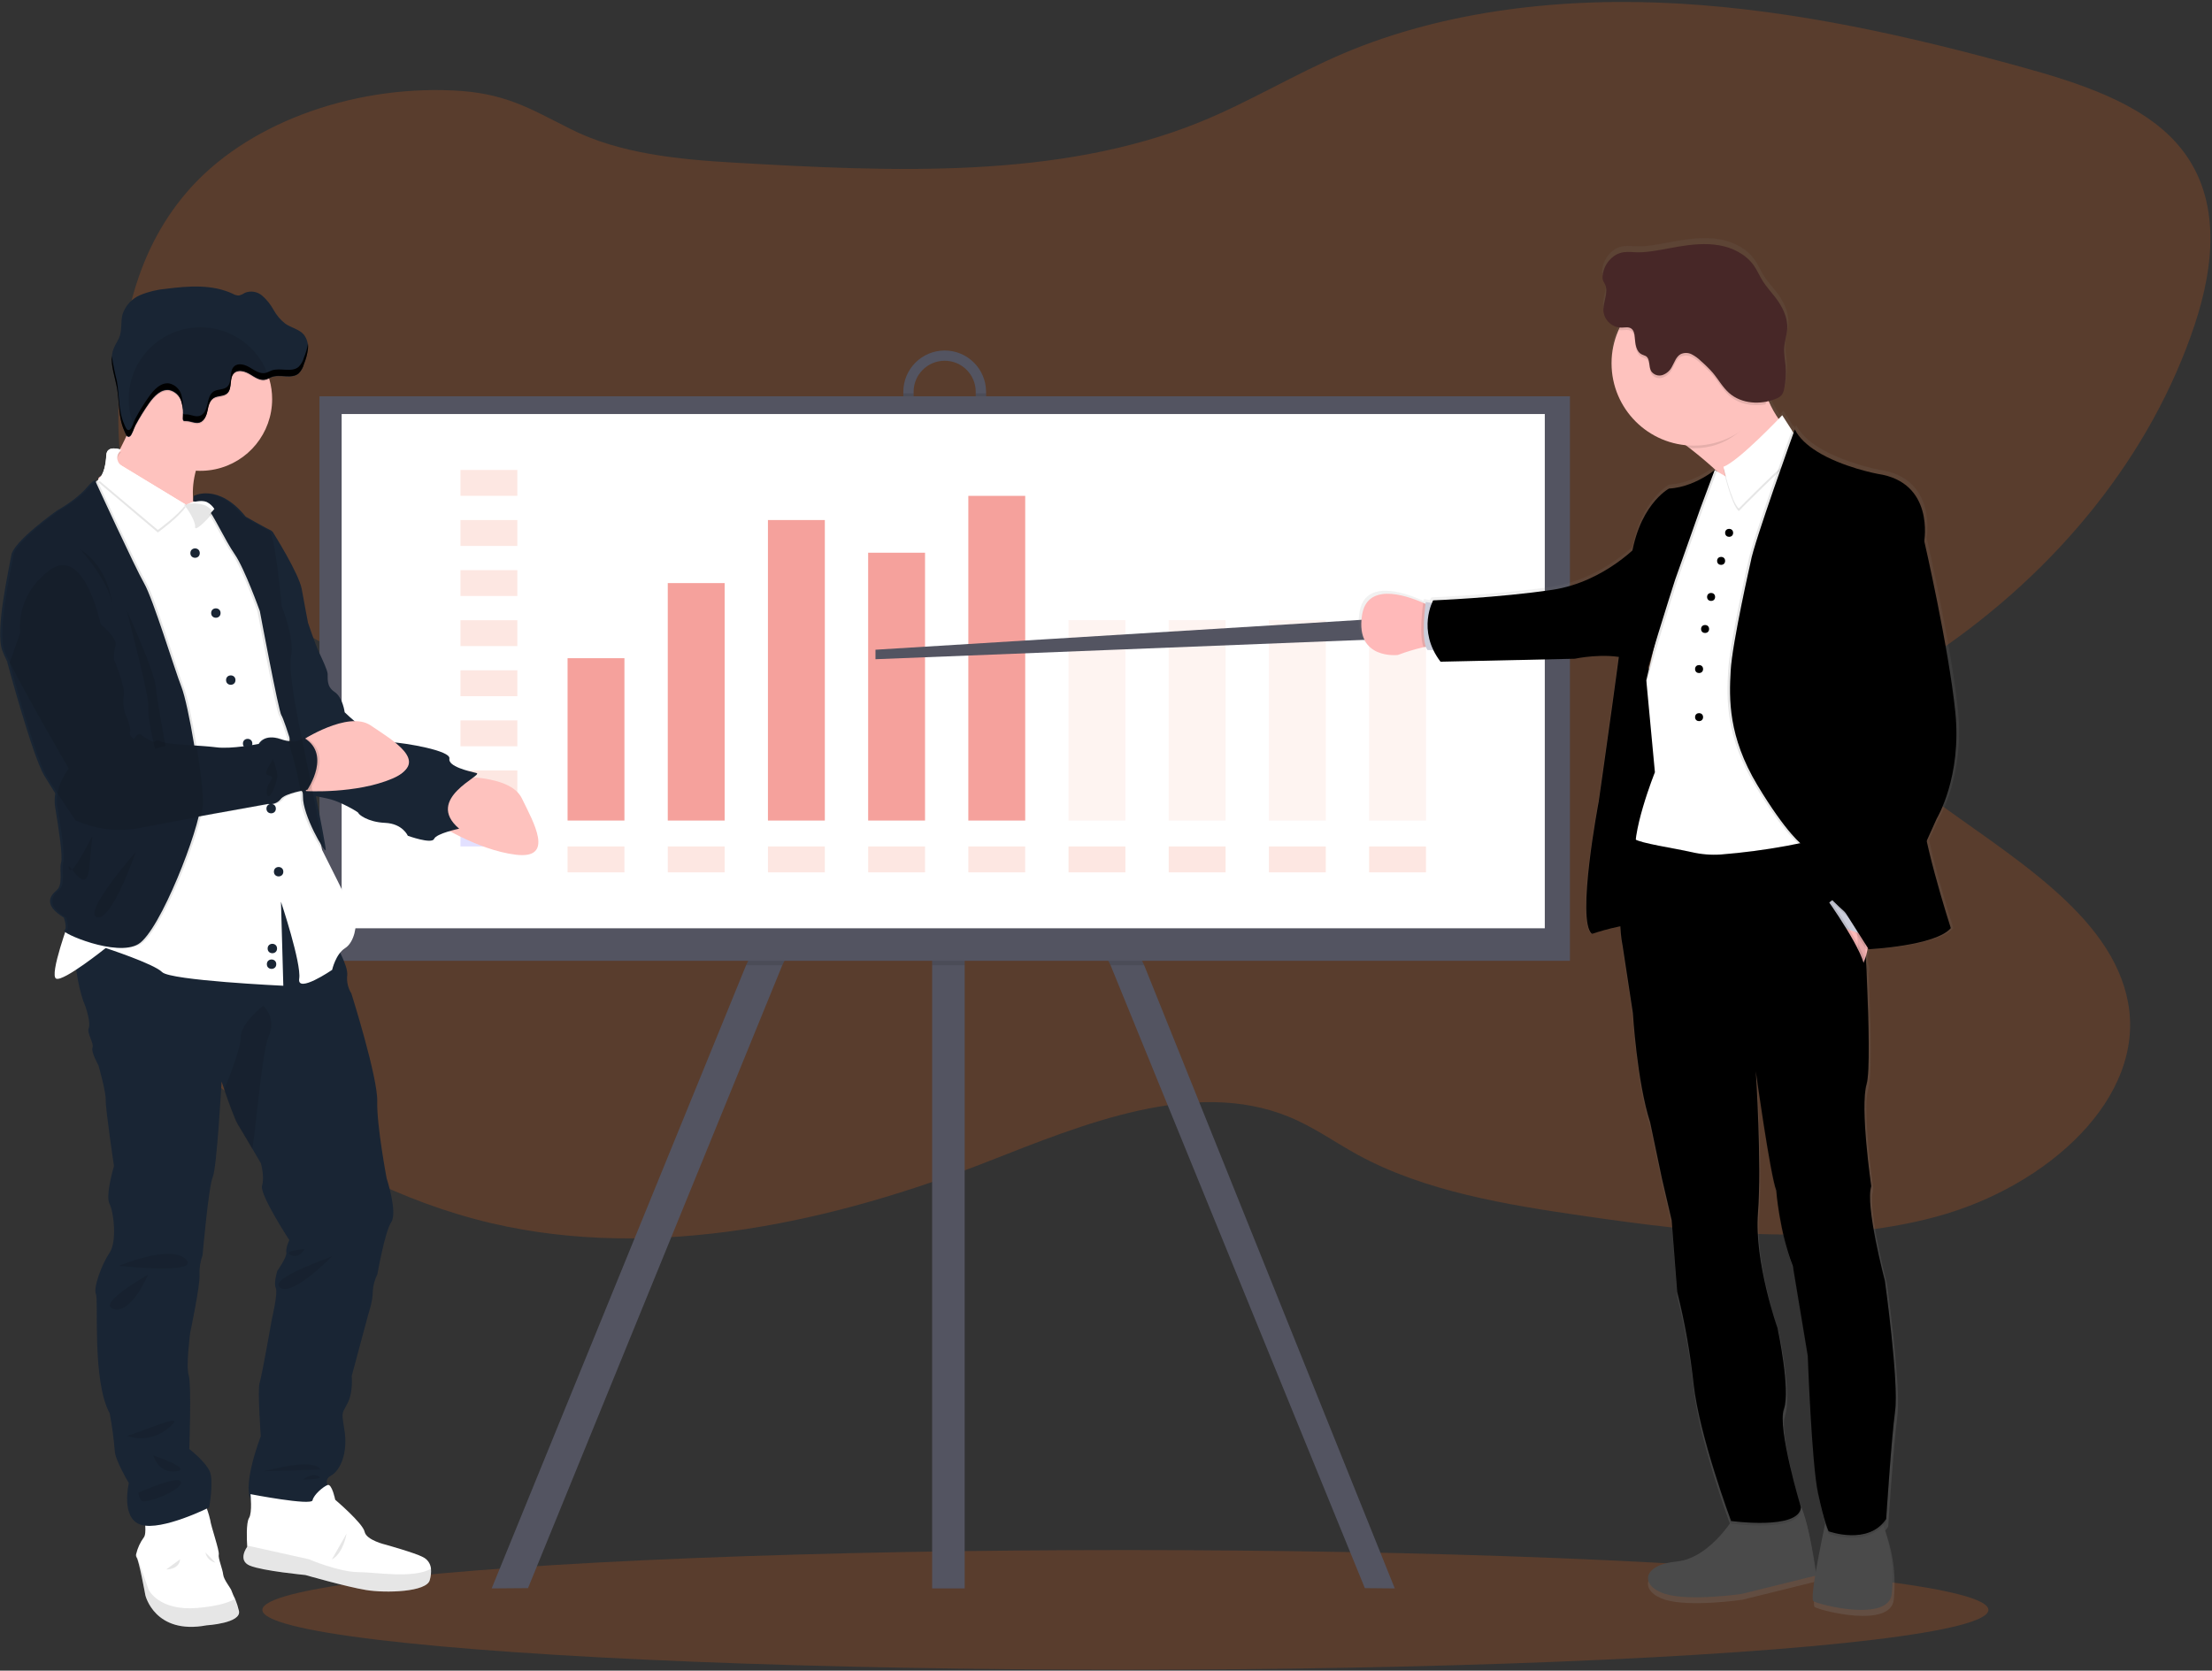 <?xml version="1.0" encoding="UTF-8"?>
<svg width="1104px" height="834px" viewBox="0 0 1104 834" version="1.1" xmlns="http://www.w3.org/2000/svg" xmlns:xlink="http://www.w3.org/1999/xlink">
    <rect x="0" y="0" width="1104" height="834" fill="#333333" stroke="none"/>
    <!-- Generator: Sketch 53 (72520) - https://sketchapp.com -->
    <title>intro-img</title>
    <desc>Created with Sketch.</desc>
    <defs>
        <linearGradient x1="49.99%" y1="100.007%" x2="49.99%" y2="-0.002%" id="linearGradient-1">
            <stop stop-color="#808080" stop-opacity="0.25" offset="0%"></stop>
            <stop stop-color="#808080" stop-opacity="0.12" offset="54%"></stop>
            <stop stop-color="#808080" stop-opacity="0.1" offset="100%"></stop>
        </linearGradient>
    </defs>
    <g id="Page-1" stroke="none" stroke-width="1" fill="none" fill-rule="evenodd">
        <g id="intro-img">
            <ellipse id="Oval" fill="#F36415" fill-rule="nonzero" opacity="0.2" cx="561.68" cy="803.68" rx="430.73" ry="29.88"></ellipse>
            <path d="M93.06,96.12 C66.22,127.54 59.43,167.37 59.06,205.56 C58.8,232.49 62.48,261.7 84.96,281.56 C114.55,307.69 171.36,312.84 186.02,346.23 C199.02,375.9 168.77,405.75 139.71,426.69 C110.65,447.63 77.28,473.27 82.71,504.45 C86.15,524.36 105.02,539.99 123.84,553.11 C159.62,578.11 199.84,599.98 245.18,610.62 C327.44,629.9 416.29,609.94 493.37,579.72 C540.82,561.12 595.91,538.29 643.03,557.42 C655.47,562.47 666.03,570.1 677.5,576.42 C710.85,594.69 751.58,601.42 791.22,607.13 C849.32,615.53 910.38,622.54 966.36,607.39 C1022.34,592.24 1070.72,547.93 1062.15,500.67 C1054.07,456.15 1002.63,427.13 961.64,396.72 C947.18,385.99 932.46,371.77 936.06,356.16 C938.92,343.78 952.38,335.16 964.38,327.16 C1027.54,284.82 1073.96,226.37 1095.3,162.28 C1105.38,132.04 1109.02,97.2 1086.53,71.7 C1068.39,51.13 1037.3,41.25 1007.73,33.12 C952.86,18.03 896.62,5.28 838.91,1.84 C781.2,-1.6 721.58,4.96 670.35,26.73 C645.78,37.18 623.51,50.94 598.7,61 C528.26,89.56 445.26,85.72 366.7,81.21 C338.63,79.6 309.29,76.74 284.92,64.48 C263.92,53.9 251.92,46.32 225.92,45.14 C174.96,42.83 122.24,61.9 93.06,96.12 Z" id="Path" fill="#F36415" fill-rule="nonzero" opacity="0.2"></path>
            <ellipse id="Oval" stroke="#979797" fill="#000000" cx="852" cy="281.5" rx="5" ry="6.5"></ellipse>
            <polygon id="Path" fill="#535461" fill-rule="nonzero" points="473.46 311.36 472.36 313.63 465.23 328.28 390.44 481.85 263.53 792.81 245.39 792.95 372.37 481.85 458.9 304.15 465.23 307.28 472.36 310.81"></polygon>
            <polygon id="Path" fill="#535461" fill-rule="nonzero" points="696.12 792.95 681.19 792.81 554.27 481.85 481.45 332.31 472.36 313.63 471.25 311.36 472.36 310.81 481.45 306.31 485.82 304.15 571.05 481.85"></polygon>
            <rect id="Rectangle" fill="#535461" fill-rule="nonzero" x="465.23" y="262.38" width="16.23" height="530.57"></rect>
            <path d="M471.49,174.97 C460.09,174.981 450.851,184.22 450.84,195.62 L450.84,203 C450.675,210.488 454.576,217.478 461.034,221.27 C467.493,225.063 475.497,225.063 481.956,221.27 C488.414,217.478 492.315,210.488 492.15,203 L492.15,195.62 C492.133,184.218 482.892,174.981 471.49,174.97 Z M486.98,202.97 C486.98,211.53 480.04,218.47 471.48,218.47 C462.92,218.47 455.98,211.53 455.98,202.97 L455.98,195.59 C455.98,187.03 462.92,180.09 471.48,180.09 C480.04,180.09 486.98,187.03 486.98,195.59 L486.98,202.97 Z" id="Shape" fill="#535461" fill-rule="nonzero"></path>
            <polygon id="Path" fill="#000000" fill-rule="nonzero" opacity="0.1" points="571.05 481.85 554.27 481.85 481.45 332.31 481.45 481.85 465.23 481.85 465.23 328.28 390.44 481.85 372.37 481.85 458.9 304.15 465.23 307.28 465.23 262.38 481.45 262.38 481.45 306.31 485.82 304.15"></polygon>
            <path d="M492.15,196.36 L492.15,203 C492.315,210.488 488.414,217.478 481.956,221.27 C475.497,225.063 467.493,225.063 461.034,221.27 C454.576,217.478 450.675,210.488 450.84,203 L450.84,196.36 L456,196.36 L456,203 C456,211.56 462.94,218.5 471.5,218.5 C480.06,218.5 487,211.56 487,203 L487,196.36 L492.15,196.36 Z" id="Path" fill="#000000" fill-rule="nonzero" opacity="0.1"></path>
            <rect id="Rectangle" fill="#535461" fill-rule="nonzero" x="159.45" y="197.84" width="624.09" height="281.8"></rect>
            <rect id="Rectangle" fill="#FFFFFF" fill-rule="nonzero" x="170.52" y="206.69" width="600.48" height="256.72"></rect>
            <g id="Group" opacity="0.2" transform="translate(229, 234)" fill="#F23D13" fill-opacity="0.6" fill-rule="nonzero">
                <rect id="Rectangle" x="0.82" y="0.6" width="28.39" height="12.93"></rect>
            </g>
            <g id="Group" opacity="0.2" transform="translate(229, 259)" fill="#F23D13" fill-opacity="0.6" fill-rule="nonzero">
                <rect id="Rectangle" x="0.82" y="0.61" width="28.39" height="12.93"></rect>
            </g>
            <g id="Group" opacity="0.2" transform="translate(229, 284)" fill="#F23D13" fill-opacity="0.6" fill-rule="nonzero">
                <rect id="Rectangle" x="0.82" y="0.61" width="28.39" height="12.93"></rect>
            </g>
            <g id="Group" opacity="0.2" transform="translate(229, 309)" fill="#F23D13" fill-opacity="0.6" fill-rule="nonzero">
                <rect id="Rectangle" x="0.82" y="0.61" width="28.39" height="12.93"></rect>
            </g>
            <g id="Group" opacity="0.2" transform="translate(229, 334)" fill="#F23D13" fill-opacity="0.6" fill-rule="nonzero">
                <rect id="Rectangle" x="0.82" y="0.62" width="28.39" height="12.93"></rect>
            </g>
            <g id="Group" opacity="0.2" transform="translate(229, 359)" fill="#F23D13" fill-opacity="0.6" fill-rule="nonzero">
                <rect id="Rectangle" x="0.82" y="0.62" width="28.39" height="12.93"></rect>
            </g>
            <g id="Group" opacity="0.2" transform="translate(229, 384)" fill="#F23D13" fill-opacity="0.6" fill-rule="nonzero">
                <rect id="Rectangle" x="0.82" y="0.62" width="28.39" height="12.93"></rect>
            </g>
            <g id="Group" opacity="0.2" transform="translate(229, 409)" fill="#6C63FF" fill-rule="nonzero">
                <rect id="Rectangle" x="0.82" y="0.62" width="28.39" height="12.93"></rect>
            </g>
            <g id="Group" opacity="0.2" transform="translate(283, 422)" fill="#F23D13" fill-opacity="0.6" fill-rule="nonzero">
                <rect id="Rectangle" x="0.27" y="0.56" width="28.39" height="12.93"></rect>
            </g>
            <g id="Group" opacity="0.2" transform="translate(333, 422)" fill="#F23D13" fill-opacity="0.6" fill-rule="nonzero">
                <rect id="Rectangle" x="0.28" y="0.56" width="28.39" height="12.93"></rect>
            </g>
            <g id="Group" opacity="0.2" transform="translate(383, 422)" fill="#F23D13" fill-opacity="0.6" fill-rule="nonzero">
                <rect id="Rectangle" x="0.28" y="0.56" width="28.39" height="12.93"></rect>
            </g>
            <g id="Group" opacity="0.2" transform="translate(433, 422)" fill="#F23D13" fill-opacity="0.6" fill-rule="nonzero">
                <rect id="Rectangle" x="0.29" y="0.56" width="28.39" height="12.93"></rect>
            </g>
            <g id="Group" opacity="0.2" transform="translate(483, 422)" fill="#F23D13" fill-opacity="0.6" fill-rule="nonzero">
                <rect id="Rectangle" x="0.29" y="0.56" width="28.39" height="12.93"></rect>
            </g>
            <g id="Group" opacity="0.2" transform="translate(533, 422)" fill="#F23D13" fill-opacity="0.6" fill-rule="nonzero">
                <rect id="Rectangle" x="0.3" y="0.56" width="28.39" height="12.93"></rect>
            </g>
            <g id="Group" opacity="0.2" transform="translate(583, 422)" fill="#F23D13" fill-opacity="0.6" fill-rule="nonzero">
                <rect id="Rectangle" x="0.3" y="0.56" width="28.39" height="12.93"></rect>
            </g>
            <g id="Group" opacity="0.2" transform="translate(633, 422)" fill="#F23D13" fill-opacity="0.6" fill-rule="nonzero">
                <rect id="Rectangle" x="0.31" y="0.56" width="28.39" height="12.93"></rect>
            </g>
            <g id="Group" opacity="0.2" transform="translate(683, 422)" fill="#F23D13" fill-opacity="0.6" fill-rule="nonzero">
                <rect id="Rectangle" x="0.31" y="0.56" width="28.39" height="12.93"></rect>
            </g>
            <rect id="Rectangle" fill="#ED453A" fill-rule="nonzero" opacity="0.5" x="283.27" y="328.58" width="28.39" height="81.04"></rect>
            <rect id="Rectangle" fill="#ED453A" fill-rule="nonzero" opacity="0.5" x="333.28" y="291.08" width="28.39" height="118.55"></rect>
            <rect id="Rectangle" fill="#ED453A" fill-rule="nonzero" opacity="0.5" x="383.28" y="259.61" width="28.39" height="150.02"></rect>
            <rect id="Rectangle" fill="#ED453A" fill-rule="nonzero" opacity="0.5" x="433.29" y="275.92" width="28.39" height="133.7"></rect>
            <rect id="Rectangle" fill="#ED453A" fill-rule="nonzero" opacity="0.5" x="483.29" y="247.54" width="28.39" height="162.09"></rect>
            <g id="Group" opacity="0.2" transform="translate(533, 309)" fill="#F13C12" fill-opacity="0.3" fill-rule="nonzero">
                <rect id="Rectangle" x="0.3" y="0.61" width="28.39" height="100.01"></rect>
            </g>
            <g id="Group" opacity="0.2" transform="translate(583, 309)" fill="#F13C12" fill-opacity="0.3" fill-rule="nonzero">
                <rect id="Rectangle" x="0.3" y="0.61" width="28.39" height="100.01"></rect>
            </g>
            <g id="Group" opacity="0.2" transform="translate(633, 309)" fill="#F13C12" fill-opacity="0.3" fill-rule="nonzero">
                <rect id="Rectangle" x="0.31" y="0.61" width="28.39" height="100.01"></rect>
            </g>
            <g id="Group" opacity="0.2" transform="translate(683, 309)" fill="#F13C12" fill-opacity="0.3" fill-rule="nonzero">
                <rect id="Rectangle" x="0.31" y="0.61" width="28.39" height="100.01"></rect>
            </g>
            <polygon id="Path" fill="#535461" fill-rule="nonzero" points="680.05 309.39 436.95 324.35 436.95 329.09 685.23 319.24"></polygon>
            <path d="M967.87,408.15 C967.87,408.15 980.59,387.23 977.21,354.41 C973.83,321.59 961.6,268.47 961.6,268.47 C961.6,268.47 966.91,238.71 938.11,234.53 C938.11,234.53 920.21,231.2 907.41,223.15 C902.65,220.15 898.6,216.52 896.41,212.15 C896.41,212.15 896.24,212.64 895.91,213.54 C895.627,213.09 895.367,212.626 895.13,212.15 C895.13,212.15 895.06,212.33 894.95,212.65 L890.06,205.03 C890.06,205.03 889.39,205.74 888.26,206.91 C886.293,204.087 884.618,201.071 883.26,197.91 C884.476,197.616 885.669,197.235 886.83,196.77 C887.94,196.403 888.941,195.763 889.74,194.91 C890.441,193.937 890.894,192.808 891.06,191.62 C891.84,187.819 892.062,183.925 891.72,180.06 C891.45,177.06 890.84,174.06 891.05,171.01 C891.27,167.76 892.42,164.62 892.58,161.36 C892.86,155.62 890.01,150.16 886.49,145.61 C884.39,142.9 882.03,140.38 880.21,137.48 C878.63,134.96 877.48,132.18 875.78,129.73 C871.78,124.03 865.11,120.67 858.27,119.48 C851.43,118.29 844.39,119.03 837.54,120.16 C831.54,121.16 825.54,122.61 819.54,122.96 C814.3,123.26 810.03,121.49 805.23,124.96 C802.014,127.331 799.979,130.977 799.65,134.96 C799.572,135.63 799.623,136.309 799.8,136.96 C800.083,137.635 800.418,138.286 800.8,138.91 C802.93,143.11 799.69,148.1 800.11,152.79 C800.637,157.06 804.033,160.406 808.31,160.87 C808.12,161.27 807.91,161.66 807.73,162.07 C802.342,174.242 803.123,188.26 809.83,199.758 C816.536,211.256 828.353,218.837 841.6,220.14 L843.46,221.57 C847.66,224.82 852.38,228.71 856.93,232.94 L856.84,233.01 L856.1,232.59 C854.715,233.686 853.258,234.688 851.74,235.59 C847.53,238.17 840.74,241.52 833.1,241.9 C833.1,241.9 819.42,249.15 814.71,273.06 C807.95,279.12 793.48,290.06 774.36,292.91 C747.49,296.91 714.36,298.22 714.36,298.22 C714.36,298.22 714.09,298.7 713.71,299.58 L710.65,299.02 C710.65,299.02 710.65,299.39 710.52,300.02 L709.32,299.48 C699.83,295.33 680.87,289.28 678.47,305.95 C675.25,328.31 696.57,325.74 696.57,325.74 C700.786,324.138 705.106,322.825 709.5,321.81 L710.69,321.58 C710.892,322.163 711.175,322.715 711.53,323.22 L714.43,323.22 C715.437,325.304 716.654,327.281 718.06,329.12 L785.64,327.64 C785.64,327.64 797.19,325.12 807.85,326.72 C803.2,361.48 797.71,399.6 797.71,399.6 C797.71,399.6 786.21,459.97 794.26,466.28 C798.932,464.721 803.694,463.445 808.52,462.46 C808.593,466.19 808.988,469.907 809.7,473.57 L814.85,507.28 C814.85,507.28 816.85,541.72 823.54,562.28 L829.44,590.38 L834.38,611.62 L837.16,647.67 C840.978,662.942 843.738,678.459 845.42,694.11 C848.03,718.33 862.2,757.47 864.09,762.62 C859.25,769.47 849.31,781.09 836.84,782.29 C819.04,784.01 818.61,794.74 831.05,798.6 C843.49,802.46 869.67,798.6 869.67,798.6 L906.59,789.47 C905.48,796.28 904.9,801.66 905.71,802.24 C908.07,803.96 943.9,813.24 945.19,798.38 C945.29,797.153 945.38,795.963 945.46,794.81 C945.993,785.291 944.721,775.756 941.71,766.71 C941.42,765.82 941.16,764.92 940.93,764.02 C941.461,763.426 941.949,762.794 942.39,762.13 C942.39,762.13 944.97,722.01 946.9,707.63 C947.05,706.48 947.15,705.08 947.2,703.5 C948.09,686.26 941.8,640.91 941.8,640.91 C941.8,640.91 934.03,611.41 934.32,597.85 C934.365,596.723 934.556,595.607 934.89,594.53 C934.89,594.53 934.89,594.26 934.79,593.81 C934.79,593.62 934.88,593.42 934.94,593.24 C934.94,593.24 931,566.24 931.55,550.18 C931.627,547.784 931.962,545.404 932.55,543.08 C933.175,540.029 933.494,536.924 933.5,533.81 C934,522.81 933.42,503.81 932.62,485.99 C932.71,485.69 932.8,485.39 932.87,485.04 C933.031,483.621 932.864,482.184 932.38,480.84 C932.32,479.69 932.27,478.55 932.21,477.42 C932.54,476.29 932.81,475.09 933.05,473.85 L933.57,473.85 L933.57,473.92 C933.57,473.92 967.19,472.31 974.92,463.3 C974.92,463.3 967.11,439.03 962.78,419.3 L967.87,408.15 Z M822.99,332.66 L822.46,332.47 C823.31,329.47 824.32,325.98 825.46,322.32 C824.49,326.28 823.65,329.88 822.99,332.66 Z M857.11,233.17 L857.26,233.31 L857.1,233.22 L857.11,233.17 Z M899.11,753.69 C897.3,747.46 890.11,722.06 890.34,709.95 C890.39,708.897 890.575,707.856 890.89,706.85 C891.557,704.655 891.894,702.374 891.89,700.08 C892.61,687.44 887.77,664.79 887.77,664.79 C887.77,664.79 876.94,634.24 877.77,609.98 C877.77,609.37 877.84,608.76 877.88,608.15 C878.06,605.85 878.2,603.36 878.3,600.73 L878.3,600.68 C878.71,591.31 878.62,580.03 878.35,569.51 L878.29,569.12 C877.92,555.19 877.23,542.65 876.94,537.69 C877.94,544.86 884.34,589.49 887.1,596.79 C887.1,596.79 888.61,617.38 895.47,634.79 L902.99,680.05 C902.99,680.05 904.92,733.91 908.13,749.14 C909.57,755.92 910.79,760.49 911.7,763.47 C910.4,769.54 908.3,779.71 906.89,788.13 C906.06,782.64 903.14,761.72 899.12,753.69 L899.11,753.69 Z" id="Shape" fill="url(#linearGradient-1)" fill-rule="nonzero"></path>
            <path d="M866.96,755.08 C866.96,755.08 854.41,777.83 836.76,779.53 C819.11,781.23 818.69,791.86 831.02,795.69 C843.35,799.52 869.3,795.69 869.3,795.69 L906.3,786.55 C906.3,786.55 901.83,749.97 895.88,748.06 C889.93,746.15 866.96,755.08 866.96,755.08 Z" id="Path" fill="#4A4A4A" fill-rule="nonzero"></path>
            <path d="M912.06,755.5 C912.06,755.5 902.7,797.6 905.06,799.31 C907.42,801.02 942.91,810.15 944.19,795.48 C944.29,794.247 944.38,793.067 944.46,791.94 C944.984,782.505 943.722,773.056 940.74,764.09 C939.74,761.09 939.04,757.88 939.3,755.5 C939.89,749.55 912.06,755.5 912.06,755.5 Z" id="Path" fill="#4A4A4A" fill-rule="nonzero"></path>
            <path d="M900.45,222.49 C900.45,222.49 871.74,293.01 876.85,270.36 C880.23,255.36 858.38,235.43 843.27,223.72 C835.58,217.72 829.64,213.91 829.64,213.91 C829.64,213.91 883.54,151.07 879.72,178.18 C878.672,185.605 879.689,193.175 882.66,200.06 C888.61,214.2 900.45,222.49 900.45,222.49 Z" id="Path" fill="#FEC2BE" fill-rule="nonzero"></path>
            <path d="M717.06,322.67 C715.54,322.28 713.06,322.53 710.49,323.08 C706.137,324.085 701.857,325.385 697.68,326.97 C697.68,326.97 676.55,329.52 679.74,307.36 C682.11,290.84 700.9,296.84 710.31,300.94 C713.51,302.35 715.63,303.53 715.63,303.53 L717.06,322.67 Z" id="Path" fill="#FFB9B9" fill-rule="nonzero"></path>
            <path d="M717.06,322.67 C715.54,322.28 713.06,322.53 710.49,323.08 C708.19,317.28 709.94,303.53 710.31,300.94 C713.51,302.35 715.63,303.53 715.63,303.53 L717.06,322.67 Z" id="Path" fill="#000000" fill-rule="nonzero" opacity="0.1"></path>
            <path d="M717.15,301.51 L711.62,300.51 C711.62,300.51 708.79,319.51 712.49,324.51 L718.85,324.51 L717.15,301.51 Z" id="Path" fill="#CBCDDA" fill-rule="nonzero"></path>
            <path d="M828.06,336.18 C828.06,336.18 811.16,326.07 809.14,338.83 C807.12,351.59 804.46,373.39 804.46,373.39 L799.78,401.14 L793.72,456.74 L794.57,466.2 C794.57,466.2 812.57,460.14 816.79,462.27 C821.01,464.4 824.45,438.88 824.45,438.88 L831.45,412.51 L832.51,356.59 L828.06,336.18 Z" id="Path" fill="#000000" fill-rule="nonzero"></path>
            <path d="M818.95,270.68 C818.95,270.68 801.41,290.46 774.78,294.44 C748.15,298.42 715.29,299.71 715.29,299.71 C715.29,299.71 707,314.54 718.96,330.33 L785.96,328.85 C785.96,328.85 800.79,325.63 812.28,328.85 L818.95,270.68 Z" id="Path" fill="#000000" fill-rule="nonzero"></path>
            <path d="M879.82,199.45 C873.28,213.45 861.91,223.77 845.42,223.77 C844.69,223.77 843.98,223.77 843.27,223.72 C835.58,217.72 829.64,213.91 829.64,213.91 C829.64,213.91 883.54,151.07 879.72,178.18 C878.54,186.48 877.19,193.22 879.82,199.45 Z" id="Path" fill="#000000" fill-rule="nonzero" opacity="0.1"></path>
            <path d="M886.5,181.4 C886.483,204.091 868.077,222.473 845.387,222.46 C822.696,222.447 804.311,204.044 804.32,181.353 C804.329,158.663 822.729,140.274 845.42,140.28 C856.329,140.259 866.796,144.585 874.506,152.303 C882.215,160.02 886.532,170.491 886.5,181.4 Z" id="Path" fill="#FEC2BE" fill-rule="nonzero"></path>
            <path d="M911.61,432.5 C911.61,432.5 819.97,440.59 816.61,428.89 C813.25,417.19 825.96,385.51 825.96,385.51 L821.82,341.28 L821.67,339.59 C821.67,339.59 833.15,291.74 832.73,287.92 C832.33,284.48 851.21,244.33 855.09,236.12 C855.55,235.17 855.79,234.65 855.79,234.65 L856.52,235.07 L856.84,235.26 L861.33,237.88 L879.06,233.68 L900.43,222.49 L902.43,344.9 L911.61,432.5 Z" id="Path" fill="#FFFFFF" fill-rule="nonzero"></path>
            <circle id="Oval" fill="#000000" cx="859" cy="280" r="2"></circle>
            <circle id="Oval-Copy-5" fill="#000000" cx="863" cy="266" r="2"></circle>
            <circle id="Oval-Copy" fill="#000000" cx="848" cy="358" r="2"></circle>
            <circle id="Oval-Copy-2" fill="#000000" cx="848" cy="334" r="2"></circle>
            <circle id="Oval-Copy-3" fill="#000000" cx="851" cy="314" r="2"></circle>
            <circle id="Oval-Copy-4" fill="#000000" cx="854" cy="298" r="2"></circle>
            <path d="M889.5,208.59 C889.5,208.59 867.81,231.59 860.15,234.32 C860.15,234.32 863.98,251.76 867.81,255.16 C867.81,255.16 890.57,231.95 894.6,230.07 L897.98,221.8 L889.5,208.59 Z" id="Path" fill="#000000" fill-rule="nonzero" opacity="0.1"></path>
            <path d="M889.5,207.28 C889.5,207.28 867.81,230.28 860.15,233.01 C860.15,233.01 863.98,250.45 867.81,253.85 C867.81,253.85 890.57,230.64 894.6,228.76 L897.98,220.5 L889.5,207.28 Z" id="Path" fill="#FFFFFF" fill-rule="nonzero"></path>
            <path d="M857.06,234.65 L856.84,235.25 L849.89,253.88 L837.46,289.03 C837.46,289.03 837.35,289.39 837.13,290.03 C835.07,296.43 824,331.16 821.82,341.25 L821.67,339.56 C821.67,339.56 833.15,291.71 832.73,287.89 C832.33,284.45 851.21,244.3 855.09,236.09 C855.71,235.67 856.19,235.31 856.52,235.04 L857.06,234.65 Z" id="Path" fill="#000000" fill-rule="nonzero" opacity="0.1"></path>
            <path d="M855.79,234.64 L848.61,253.88 L836.18,289.03 C836.18,289.03 836.07,289.39 835.85,290.03 C833.67,296.85 821.24,335.78 820.24,342.9 C819.11,350.72 803.48,392.99 803.48,392.99 L794.55,466.18 C786.55,459.97 797.91,400.18 797.91,400.18 C797.91,400.18 810.67,311.51 813.69,282.01 C816.71,252.51 833,243.89 833,243.89 C840.52,243.51 847.3,240.19 851.47,237.64 C852.976,236.738 854.419,235.736 855.79,234.64 Z" id="Path" fill="#000000" fill-rule="nonzero"></path>
            <path d="M945.84,705.53 C943.93,719.78 941.38,759.53 941.38,759.53 C932.45,772.92 912.67,765.69 912.67,765.69 C912.67,765.69 910.55,761.69 907.36,746.55 C904.17,731.41 902.26,678.08 902.26,678.08 L894.81,633.28 C888.01,616.05 886.52,595.64 886.52,595.64 C883.52,587.77 876.31,536.1 876.31,536.1 C876.31,536.1 879.31,582.45 877.38,606.91 C875.45,631.37 887.15,664.28 887.15,664.28 C887.15,664.28 893.75,695.12 890.34,704.69 C886.93,714.26 898.85,753.8 898.85,753.8 C897.85,765.29 863.99,760.61 863.99,760.61 C863.99,760.61 848.06,717.86 845.27,692.13 C843.598,676.627 840.862,661.257 837.08,646.13 L834.32,610.4 L829.42,589.28 L823.58,561.43 C816.98,541.02 814.97,506.89 814.97,506.89 L809.86,473.4 C806.52,456.84 810.86,437.4 813.74,427.23 C814.99,422.82 815.99,420.13 815.99,420.13 C818.92,422.21 835.7,424.65 844.38,426.63 C849.13,427.725 854.016,428.116 858.88,427.79 C880.825,426.048 902.534,422.067 923.67,415.91 C925.1,415.48 925.86,415.23 925.86,415.23 L926.31,419.06 L927.37,428.18 L929.26,444.37 C929.26,444.37 935,530.7 931.6,542.37 C928.2,554.04 933.94,593.37 933.94,593.37 C930.75,602.7 940.74,640.62 940.74,640.62 C940.74,640.62 947.76,691.28 945.84,705.53 Z" id="Path" fill="#000000" fill-rule="nonzero" opacity="0.1"></path>
            <path d="M945.84,704.28 C943.93,718.53 941.38,758.28 941.38,758.28 C932.45,771.68 912.67,764.44 912.67,764.44 C912.67,764.44 910.55,760.44 907.36,745.31 C904.17,730.18 902.26,676.83 902.26,676.83 L894.81,631.97 C888.06,614.74 886.52,594.28 886.52,594.28 C883.52,586.41 876.31,534.74 876.31,534.74 C876.31,534.74 879.31,581.09 877.38,605.55 C875.45,630.01 887.15,662.96 887.15,662.96 C887.15,662.96 893.75,693.8 890.34,703.37 C886.93,712.94 898.85,752.49 898.85,752.49 C897.85,763.97 863.99,759.29 863.99,759.29 C863.99,759.29 848.06,716.59 845.27,690.85 C843.598,675.347 840.862,659.977 837.08,644.85 L834.32,609.13 L829.42,588.08 L823.58,560.23 C816.98,539.81 814.97,505.68 814.97,505.68 L809.86,472.19 C806.52,455.63 810.86,436.19 813.74,426.02 C814.99,421.62 815.99,418.93 815.99,418.93 C818.92,421.01 835.7,423.44 844.38,425.42 C849.13,426.52 854.016,426.911 858.88,426.58 C880.825,424.838 902.534,420.857 923.67,414.7 L925.86,414.03 L926.31,417.85 L927.37,426.98 L929.26,443.17 C929.26,443.17 935,529.49 931.6,541.17 C928.2,552.85 933.94,592.17 933.94,592.17 C930.75,601.49 940.74,639.41 940.74,639.41 C940.74,639.41 947.76,690.01 945.84,704.28 Z" id="Path" fill="#000000" fill-rule="nonzero"></path>
            <path d="M886.5,181.4 C886.513,188.585 884.637,195.648 881.06,201.88 C874.66,203.01 867.85,201.76 863.06,197.53 C859.78,194.64 857.66,190.69 854.84,187.34 C853.015,185.281 851.054,183.347 848.97,181.55 C847.61,180.195 846.048,179.058 844.34,178.18 C842.599,177.301 840.549,177.279 838.79,178.12 C836.53,179.38 835.79,182.19 834.48,184.43 C833.495,186.353 831.809,187.824 829.77,188.54 C827.678,189.209 825.393,188.434 824.14,186.63 C822.75,184.24 823.77,180.51 821.44,179.05 C820.825,178.747 820.191,178.486 819.54,178.27 C816.54,176.91 816.19,172.88 815.93,169.58 C815.8,167.96 815.45,166.13 814.09,165.26 C812.73,164.39 810.94,164.83 809.32,164.86 C808.841,164.879 808.361,164.842 807.89,164.75 C815.761,147.008 834.972,137.194 853.96,141.213 C872.948,145.233 886.534,161.991 886.54,181.4 L886.5,181.4 Z" id="Path" fill="#000000" fill-rule="nonzero" opacity="0.1"></path>
            <path d="M805.37,127.96 C802.175,130.317 800.158,133.943 799.84,137.9 C799.764,138.554 799.815,139.216 799.99,139.85 C800.269,140.523 800.604,141.172 800.99,141.79 C803.09,145.96 799.88,150.9 800.29,155.55 C800.865,160.093 804.711,163.511 809.29,163.55 C810.91,163.55 812.69,163.07 814.06,163.95 C815.43,164.83 815.77,166.65 815.9,168.27 C816.16,171.57 816.49,175.6 819.5,176.96 C820.149,177.181 820.783,177.442 821.4,177.74 C823.74,179.2 822.72,182.94 824.11,185.32 C825.363,187.124 827.648,187.899 829.74,187.23 C831.775,186.517 833.458,185.049 834.44,183.13 C835.73,180.88 836.5,178.13 838.76,176.82 C840.517,175.971 842.569,175.989 844.31,176.87 C846.018,177.752 847.58,178.892 848.94,180.25 C851.026,182.044 852.987,183.979 854.81,186.04 C857.63,189.38 859.75,193.33 863.03,196.22 C869.21,201.65 878.67,202.22 886.29,199.09 C887.39,198.723 888.382,198.091 889.18,197.25 C889.876,196.282 890.325,195.16 890.49,193.98 C891.264,190.215 891.486,186.358 891.15,182.53 C890.88,179.53 890.27,176.53 890.48,173.53 C890.69,170.31 891.84,167.2 892,163.98 C892.28,158.28 889.45,152.87 886,148.36 C883.92,145.67 881.58,143.18 879.78,140.3 C878.21,137.8 877.07,135.05 875.39,132.63 C871.45,126.98 864.81,123.63 858.03,122.46 C851.25,121.29 844.28,122.01 837.49,123.14 C831.57,124.14 825.61,125.56 819.61,125.91 C814.36,126.28 810.13,124.51 805.37,127.96 Z" id="Path" fill="#472727" fill-rule="nonzero"></path>
            <path d="M855.79,234.64 L848.61,253.88 L836.18,289.03 C836.18,289.03 836.07,289.39 835.85,290.03 L835.85,290.08 L851.49,237.62 C852.988,236.724 854.425,235.728 855.79,234.64 Z" id="Path" fill="#000000" fill-rule="nonzero" opacity="0.1"></path>
            <path d="M933.41,454.83 C933.41,454.83 934.15,478.11 927.88,483.96 L911.19,452.49 L925.19,445.68 L933.41,454.83 Z" id="Path" fill="#FFB9B9" fill-rule="nonzero"></path>
            <path d="M972.37,463.33 C964.71,472.26 931.37,473.86 931.37,473.86 L898.37,421.86 C898.37,421.86 890.56,416.44 875.89,392.03 C861.22,367.62 861.7,348.82 862.52,334.78 C863.34,320.74 872.52,280.39 872.52,280.39 C873.95,271.31 894.52,214.39 894.52,214.39 C896.68,218.7 900.7,222.3 905.4,225.27 C918.1,233.27 935.83,236.55 935.83,236.55 C964.39,240.7 959.12,270.2 959.12,270.2 C959.12,270.2 959.44,384.87 957.68,398.59 C955.92,412.31 972.37,463.33 972.37,463.33 Z" id="Path" fill="#000000" fill-rule="nonzero" opacity="0.1"></path>
            <polygon id="Path" fill="#CBCDDA" fill-rule="nonzero" points="933.84 459.29 932.88 467.8 921.29 463.55 912.79 450.68 919.17 445.68"></polygon>
            <path d="M933.43,426.33 L927.37,426.95 L868.94,432.79 C859.557,433.732 850.086,433.267 840.84,431.41 L813.74,425.99 C814.99,421.59 815.99,418.9 815.99,418.9 C818.92,420.98 835.7,423.41 844.38,425.39 C849.13,426.49 854.016,426.881 858.88,426.55 C880.825,424.808 902.534,420.827 923.67,414.67 L926.31,417.82 L933.43,426.33 Z" id="Path" fill="#000000" fill-rule="nonzero" opacity="0.1"></path>
            <g id="Group" opacity="0.1" transform="translate(815, 414)" fill="#000000" fill-rule="nonzero">
                <path d="M1.6,5.22 C1.407,5.125 1.22,5.018 1.04,4.9 C1.04,4.9 1.04,4.96 0.98,5.05 L1.6,5.22 Z" id="Path"></path>
                <path d="M125.79,225.4 C125.79,225.4 115.79,187.48 118.99,178.16 C118.99,178.16 113.25,138.86 116.66,127.16 C120.07,115.46 114.31,29.16 114.31,29.16 L112.42,12.97 L111.36,3.84 L110.92,0.02 L108.72,0.69 L107.36,1.09 L107.53,2.57 L108.59,11.69 L110.48,27.88 C110.48,27.88 116.22,114.21 112.83,125.88 C109.44,137.55 115.16,176.88 115.16,176.88 C111.97,186.21 121.96,224.12 121.96,224.12 C121.96,224.12 128.96,274.74 127.07,288.98 C125.18,303.22 122.6,342.98 122.6,342.98 C116.08,352.77 103.77,351.55 97.6,350.18 L97.71,350.42 C97.71,350.42 117.49,357.66 126.42,344.26 C126.42,344.26 128.97,304.49 130.89,290.26 C132.81,276.03 125.79,225.4 125.79,225.4 Z" id="Path"></path>
                <path d="M75.4,289.41 C78.8,279.84 72.21,249 72.21,249 C72.21,249 60.52,216 62.43,191.59 C63.23,181.4 63.18,167.42 62.84,154.59 C60.13,138.04 57.53,119.59 57.53,119.59 C57.53,119.59 60.53,165.94 58.61,190.39 C56.69,214.84 68.38,247.81 68.38,247.81 C68.38,247.81 74.98,278.64 71.57,288.21 C68.16,297.78 80.06,337.28 80.06,337.28 C79.21,346.48 57.36,345.28 48.69,344.48 L49.02,345.36 C49.02,345.36 82.83,350.04 83.89,338.56 C83.91,338.53 72,298.98 75.4,289.41 Z" id="Path"></path>
            </g>
            <path d="M973.64,463.33 C965.99,472.26 932.64,473.86 932.64,473.86 L899.64,421.86 C899.64,421.86 891.83,416.44 877.15,392.03 C862.47,367.62 862.97,348.82 863.78,334.78 C864.59,320.74 873.78,280.39 873.78,280.39 C875.21,271.31 895.78,214.39 895.78,214.39 C897.93,218.7 901.95,222.3 906.66,225.27 C919.36,233.27 937.09,236.55 937.09,236.55 C965.64,240.7 960.37,270.2 960.37,270.2 C960.37,270.2 960.69,384.87 958.93,398.59 C957.17,412.31 973.64,463.33 973.64,463.33 Z" id="Path" fill="#000000" fill-rule="nonzero"></path>
            <path d="M901.89,242.61 L894.71,245.28 L899.49,248.63 L863.79,334.75 C864.62,320.75 873.79,280.36 873.79,280.36 C875.22,271.28 895.79,214.36 895.79,214.36 C897.94,218.67 901.96,222.27 906.67,225.24 L901.89,242.61 Z" id="Path" fill="#000000" fill-rule="nonzero" opacity="0.1"></path>
            <polygon id="Path" fill="#000000" fill-rule="nonzero" opacity="0.1" points="910.5 396.03 947.02 386.62 951.81 401.45 914.49 410.55"></polygon>
            <path d="M931.39,248.67 C931.39,248.67 914.8,264.28 921.06,299.07 C927.32,333.86 937.33,371.63 937.33,371.63 L910.33,446.43 C910.33,446.43 929.15,466.05 938.4,468.43 L965.35,408.62 C965.35,408.62 977.95,387.89 974.6,355.36 C971.25,322.83 959.13,270.19 959.13,270.19 C959.13,270.19 959.14,238.15 931.39,248.67 Z" id="Path" fill="#000000" fill-rule="nonzero" opacity="0.1"></path>
            <path d="M932.66,248.67 C932.66,248.67 916.06,264.28 922.3,299.07 C928.54,333.86 938.56,371.63 938.56,371.63 L911.56,446.43 C911.56,446.43 930.38,466.05 939.63,468.43 L966.63,408.62 C966.63,408.62 979.23,387.89 975.88,355.36 C972.53,322.83 960.41,270.19 960.41,270.19 C960.41,270.19 960.41,238.15 932.66,248.67 Z" id="Path" fill="#000000" fill-rule="nonzero"></path>
            <path d="M912.46,448.02 C912.46,448.02 933.51,477.16 931.92,484.92 C930.33,492.68 924.16,488.53 924.16,488.53 L915.87,477.16 L908.42,455.89 C908.42,455.89 909.15,446.71 912.46,448.02 Z" id="Path" fill="#000000" fill-rule="nonzero" opacity="0.1"></path>
            <path d="M909.91,448.02 C909.91,448.02 930.91,477.16 929.37,484.92 C927.83,492.68 921.61,488.53 921.61,488.53 L913.31,477.16 L905.87,455.89 C905.87,455.89 906.6,446.71 909.91,448.02 Z" id="Path" fill="#000000" fill-rule="nonzero" opacity="0.1"></path>
            <path d="M911.19,448.02 C911.19,448.02 932.19,477.16 930.64,484.92 C929.09,492.68 922.88,488.53 922.88,488.53 L914.59,477.16 L907.15,455.89 C907.15,455.89 907.87,446.71 911.19,448.02 Z" id="Path" fill="#000000" fill-rule="nonzero"></path>
            <g id="Group-2" transform="translate(0, 143)" fill-rule="nonzero">
                <path d="M219.353,257.327 C219.353,257.327 242.643,242.016 253.903,249.599 C265.163,257.182 283.549,267.791 265.448,275.516 C247.348,283.24 222.36,281.748 222.36,281.748 L219.353,257.327 Z" id="Path-Copy-2" fill="#FEC2BE" transform="translate(246.209, 264.677) rotate(30) translate(-246.209, -264.677) "></path>
                <path d="M133.58,125.497 L136.132,122.556 C136.132,122.556 149.231,143.302 150.609,151.124 C151.987,158.946 153.739,167.942 153.739,167.942 C153.739,167.942 157.142,178.145 159.217,182.618 C161.293,187.09 163.334,191.426 163.521,193.382 C163.708,195.337 162.739,199.64 166.924,202.377 C171.109,205.115 172.027,212.58 172.027,212.58 C172.027,212.58 186.896,227.069 194.722,227.46 C202.547,227.851 225.071,231.762 224.289,235.673 C223.506,239.585 233.68,241.931 237.779,242.901 C241.879,243.87 211.36,255.62 229.171,270.687 C229.171,270.687 217.824,273.034 216.65,275.788 C215.476,278.543 203.534,274.224 203.534,274.224 C203.534,274.224 200.999,268.17 192.187,267.779 C183.374,267.388 178.883,263.46 178.883,262.881 C178.883,262.303 170.071,257.406 165.171,256.079 C160.272,254.753 153.824,254.124 153.62,252.763 C153.416,251.403 124.274,125.599 124.274,125.599 L133.58,125.497 Z" id="Path" fill="#192534"></path>
                <path d="M103.094,668.385 C77.269,673.231 72.557,653.42 72.557,653.42 C72.557,653.42 69.342,635.803 68.168,634.493 C67.862,633.981 67.788,633.363 67.964,632.793 C68.66,629.806 69.95,626.99 71.757,624.511 C73.374,622.607 72.047,614.682 72.047,614.682 L101.988,607.047 C103.263,609.877 104.249,612.828 104.931,615.856 C105.22,618.645 109.627,631.262 109.184,633.014 C108.742,634.765 111.09,640.207 111.379,642.996 C111.668,645.785 115.343,649.9 115.649,651.362 C116.137,652.683 116.705,653.972 117.35,655.223 C118.142,657.159 118.779,659.155 119.255,661.191 C120.565,667.347 103.094,668.385 103.094,668.385 Z" id="Path" fill="#FFFFFF"></path>
                <path d="M195.283,467.078 C192.051,471.908 188.376,493.045 188.376,493.045 C186.971,495.828 186.171,498.876 186.028,501.99 C186.181,506.105 183.681,513.587 183.681,513.587 L175.532,543.958 C175.532,543.958 176.416,552.036 173.337,557.749 C170.258,563.463 170.547,561.712 172.01,571.694 C173.473,581.676 170.309,590.909 164.967,593.8 C159.625,596.691 167.315,603.629 167.315,603.629 C167.315,603.629 133.546,612.727 126.486,607.149 C119.426,601.572 130.16,573.989 130.16,573.989 C130.16,573.989 128.459,550.794 129.565,547.427 C130.671,544.06 135.74,515.288 135.74,515.288 C135.74,515.288 138.82,502.228 137.646,499.983 C136.472,497.739 138.377,491.481 138.377,491.481 C138.377,491.481 143.362,484.424 142.919,482.23 C142.477,480.036 144.4,476.074 144.4,476.074 C144.4,476.074 129.429,453.185 130.79,448.866 C132.151,444.547 130.211,437.728 130.211,437.728 C130.211,437.728 128.323,434.48 126.043,430.603 C123.253,425.841 119.885,420.127 118.762,418.359 C117.316,416.08 113.846,406.455 111.957,400.912 C111.141,398.548 110.596,396.932 110.596,396.932 C110.596,396.932 108.232,440.074 106.19,444.547 C104.149,449.019 101.086,483.658 101.086,483.658 C99.945,486.757 99.441,490.054 99.606,493.351 C99.913,498.776 94.911,522.396 94.911,522.396 C94.911,522.396 92.716,539.129 94.18,543.533 C95.643,547.938 94.469,580.349 94.469,580.349 C94.469,580.349 102.55,586.658 104.676,591.505 C106.803,596.351 104.387,609.547 104.387,609.547 C104.387,609.547 80.893,621.297 70.465,618.22 C60.036,615.142 64.306,597.371 64.306,597.371 C64.306,597.371 57.263,585.638 57.263,581.097 C56.743,574.892 55.908,568.717 54.762,562.596 C45.814,546.169 49.335,506.258 47.872,503.078 C46.409,499.898 50.952,487.774 54.677,482.4 C58.403,477.026 56.889,462.3 54.677,458.032 C52.466,453.763 56.889,439.105 56.889,439.105 C56.889,439.105 52.636,410.639 52.772,406.234 C52.908,401.83 49.114,388.787 49.114,388.787 C49.114,388.787 45.286,381.985 46.171,379.978 C47.056,377.972 43.228,372.649 44.266,370.303 C45.303,367.956 43.381,360.763 41.476,356.494 C40.054,352.09 39.006,347.573 38.345,342.992 C37.444,337.891 36.78,333.47 36.78,333.47 L61.006,313.948 L121.093,298.184 L143.855,290.855 L165.971,325.766 C165.971,325.766 168.251,329.422 170.275,333.64 C171.976,337.262 173.575,341.309 173.303,343.843 C172.937,347.021 173.663,350.229 175.362,352.94 C175.362,352.94 188.58,394.756 188.274,406.778 C187.968,418.801 192.969,445.227 192.969,445.227 C192.969,445.227 198.515,462.232 195.283,467.078 Z" id="Path" fill="#192534"></path>
                <path d="M105.867,126.96 C104.931,126.569 41.067,100.211 49.863,94.973 C55.085,91.861 61.516,78.682 65.905,68.36 C68.984,61.167 71.009,55.352 71.009,55.352 C71.009,55.352 122.267,46.254 103.927,77.662 C101.033,82.474 98.856,87.681 97.463,93.12 C92.274,114.512 105.425,126.569 105.867,126.96 Z" id="Path" fill="#FEC2BE"></path>
                <path d="M135.825,56.236 C135.83,73.162 123.973,87.778 107.403,91.271 C90.834,94.763 74.083,86.177 67.249,70.69 C65.228,66.14 64.191,61.214 64.204,56.236 C64.194,38.393 77.332,23.267 95.007,20.771 C112.682,18.276 129.497,29.174 134.43,46.322 C135.363,49.544 135.833,52.882 135.825,56.236 Z" id="Path" fill="#FEC2BE"></path>
                <path d="M172.231,330.324 C167.536,333.265 165.767,341.173 165.767,341.173 C165.767,341.173 148.159,353.212 149.333,345.577 C150.507,337.942 140.232,307.146 140.232,307.146 L141.405,349.097 C141.405,349.097 85.044,346.461 80.927,342.295 C76.81,338.129 52.755,330.273 52.755,330.273 C52.755,330.273 31.898,347.006 28.087,345.577 C24.276,344.149 34.892,315.648 34.892,315.648 L45.746,148.998 C45.746,148.998 42.82,99.412 47.226,97.643 C47.902,97.37 48.525,96.979 49.063,96.487 C51.972,93.885 52.84,88.596 53.095,84.141 C53.384,78.87 60.427,81.505 60.427,81.505 L56.327,86.794 L92.699,108.901 L93.023,109.088 C94.441,108.346 95.901,107.688 97.395,107.115 C100.61,105.874 104.897,104.7 107.704,105.857 C109.26,106.637 110.585,107.809 111.549,109.258 C113.625,112.375 115.289,115.747 116.5,119.291 L129.599,141.635 C129.599,141.635 136.404,171.275 136.404,172.448 C136.404,173.622 138.462,200.609 140.81,203.551 C143.158,206.493 145.505,221.151 144.621,225.555 C143.736,229.96 146.084,246.404 146.084,246.404 C155.781,254.311 160.765,281.315 160.765,281.315 C160.765,281.315 176.076,311.55 177.199,315.07 C178.322,318.59 176.927,327.382 172.231,330.324 Z" id="Path" fill="#FFFFFF"></path>
                <ellipse id="Oval" fill="#192534" cx="97.361" cy="133.116" rx="2.348" ry="2.347"></ellipse>
                <ellipse id="Oval" fill="#192534" cx="115.173" cy="196.511" rx="2.348" ry="2.347"></ellipse>
                <ellipse id="Oval" fill="#192534" cx="135.332" cy="260.671" rx="2.348" ry="2.347"></ellipse>
                <ellipse id="Oval" fill="#192534" cx="135.927" cy="330.511" rx="2.348" ry="2.347"></ellipse>
                <ellipse id="Oval" fill="#192534" cx="107.738" cy="163.045" rx="2.348" ry="2.347"></ellipse>
                <ellipse id="Oval" fill="#192534" cx="123.594" cy="228.191" rx="2.348" ry="2.347"></ellipse>
                <ellipse id="Oval" fill="#192534" cx="139.058" cy="292.164" rx="2.348" ry="2.347"></ellipse>
                <ellipse id="Oval" fill="#192534" cx="135.536" cy="338.333" rx="2.348" ry="2.347"></ellipse>
                <path d="M47.94,97.915 C47.94,97.915 48.332,94.378 43.245,100.449 C38.158,106.52 28.563,111.791 28.563,111.791 C28.563,111.791 6.839,127.096 5.665,134.102 C4.491,141.108 -2.552,171.666 1.157,181.835 C4.865,192.004 33.259,240.724 33.259,240.724 C33.259,240.724 25.825,249.549 27.526,259.889 C29.227,270.228 31.456,284.546 30.469,287.675 C29.482,290.804 31.643,298.626 28.325,301.364 C25.008,304.102 21.52,308.795 31.847,315.07 C31.847,315.07 33.803,320.342 32.034,321.515 C30.265,322.688 58.063,334.83 69.018,328.317 C79.974,321.804 99.76,270.211 100.151,258.596 C100.542,246.982 94.077,208.907 90.556,199.912 C87.034,190.916 76.436,156.022 71.928,148.182 C67.419,140.343 47.94,97.915 47.94,97.915 Z" id="Path" fill="#192534"></path>
                <path d="M96.68,104.564 C96.68,104.564 108.912,97.915 122.624,114.92 C122.624,114.92 132.593,120.6 135.536,121.977 C138.479,123.355 141.797,159.729 141.797,159.729 C141.797,159.729 148.261,175.373 146.492,184.386 C144.723,193.399 151.596,224.28 151.596,224.28 C151.596,224.28 162.96,279.853 162.569,281.417 C162.177,282.981 151.017,264.004 151.204,254.617 C151.392,245.23 141.814,215.879 140.453,214.111 C139.092,212.342 129.684,162.075 129.684,162.075 C129.684,162.075 122.045,140.751 117.163,133.711 C112.28,126.671 106.19,113.305 103.655,111.009 C101.481,109.301 99.03,107.978 96.408,107.098 L96.68,104.564 Z" id="Path" fill="#192534"></path>
                <path d="M214.507,645.768 C213.044,651.788 192.493,652.366 182.66,650.75 C172.827,649.135 152.412,643.268 152.412,643.268 C152.412,643.268 130.994,641.227 124.682,638.575 C118.371,635.922 123.355,629.188 123.355,629.188 L123.355,628.559 C123.202,626.11 122.777,617.199 124.291,614.802 C125.992,612.03 125.023,602.898 125.023,602.898 C125.023,602.898 155.406,608.765 155.985,605.976 C156.563,603.187 161.276,599.174 163.47,598.341 C165.665,597.507 167.298,605.687 167.298,605.687 C167.298,605.687 181.095,617.42 181.979,621.672 C182.864,625.923 192.544,628.134 192.544,628.134 C192.544,628.134 207.226,632.232 211.036,634.289 C213.289,635.351 214.824,637.511 215.085,639.986 C215.25,641.932 215.054,643.893 214.507,645.768 Z" id="Path" fill="#FFFFFF"></path>
                <path d="M74.53,58.157 C76.963,54.756 80.417,51.168 84.551,51.797 C87.391,52.455 89.654,54.595 90.471,57.392 C91.267,60.151 91.521,63.039 91.219,65.895 C91.155,66.269 91.24,66.654 91.458,66.966 C91.781,67.306 92.325,67.255 92.802,67.238 C95.098,67.238 97.395,68.649 99.606,67.986 C101.818,67.323 103.009,64.585 103.468,62.188 C103.927,59.79 104.506,57.086 106.581,55.794 C108.657,54.501 111.43,55.062 113.25,53.515 C116.074,51.1 114.084,45.744 116.84,43.227 C118.966,41.322 122.352,42.411 124.784,43.89 C127.217,45.37 129.888,47.291 132.678,46.492 C133.589,46.162 134.48,45.781 135.349,45.353 C139.704,43.652 145.352,46.509 148.959,43.533 C150.262,42.237 151.196,40.617 151.664,38.84 C152.653,36.444 153.322,33.928 153.654,31.357 C153.962,28.765 153.248,26.155 151.664,24.079 C149.333,21.324 145.403,20.678 142.426,18.621 C140.007,16.726 137.998,14.36 136.523,11.665 C135.048,8.97 133.107,6.558 130.79,4.54 C128.391,2.518 125.065,2 122.165,3.197 C121.305,3.795 120.35,4.243 119.341,4.523 C118.243,4.542 117.163,4.247 116.227,3.673 C106.02,-1.122 94.197,-0.272 83.037,1.156 C78.538,1.525 74.124,2.592 69.954,4.319 C65.751,6.105 62.534,9.631 61.142,13.978 C60.223,17.379 60.921,21.171 59.832,24.555 C59.083,26.868 57.552,28.841 56.685,31.102 C54.32,37.292 57.161,44.094 58.386,50.607 C59.696,57.732 59.032,65.436 62.06,72.17 C62.656,73.496 63.319,75.809 64.816,74.941 C65.922,74.295 66.994,70.537 67.623,69.364 C69.692,65.489 71.999,61.747 74.53,58.157 Z" id="Path" fill="#192534"></path>
                <path d="M150.405,226.831 C150.405,226.831 173.695,211.526 184.957,219.11 C196.219,226.695 214.609,237.306 196.508,245.026 C178.407,252.746 153.416,251.25 153.416,251.25 L150.405,226.831 Z" id="Path" fill="#FEC2BE"></path>
                <path d="M149.707,227.495 C149.707,227.495 172.997,212.19 184.259,219.775 C195.521,227.359 213.911,237.97 195.81,245.69 C177.709,253.411 152.718,251.914 152.718,251.914 L149.707,227.495 Z" id="Path-Copy" fill="#FEC2BE"></path>
                <path d="M8.914,172.84 L3.709,187.906 C3.709,187.906 16.23,234.466 22.099,244.244 C27.968,254.022 36.508,266.555 36.508,266.555 C46.314,270.967 57.218,272.335 67.811,270.483 C84.653,267.082 133.767,258.341 133.767,258.341 C136.132,258.769 138.541,257.869 140.044,255.994 C142.188,252.848 153.416,251.25 153.416,251.25 C153.416,251.25 166.328,232.544 150.473,224.654 C150.473,224.654 148.516,228.956 140.112,226.014 C131.708,223.073 129.14,228.361 129.14,228.361 C129.14,228.361 115.445,231.099 107.806,230.062 C100.168,229.024 81.199,228.684 79.243,227.12 C78.213,226.208 76.639,226.299 75.721,227.324 C73.445,226.505 71.323,225.309 69.444,223.787 C67.879,222.086 65.735,225.759 65.735,225.759 C65.735,225.759 62.996,224.178 63.779,222.222 C64.561,220.267 61.227,212.836 61.227,212.836 C60.344,209.991 60.146,206.979 60.648,204.044 C61.618,200.116 55.749,186.036 55.749,186.036 C55.674,183.664 55.938,181.293 56.532,178.995 C57.518,175.475 49.097,168.435 49.097,168.435 C49.097,168.435 40.88,128.524 23.46,141.635 C6.039,154.746 8.914,172.84 8.914,172.84 Z" id="Path" fill="#192534"></path>
                <path d="M103.094,668.385 C77.269,673.231 72.557,653.42 72.557,653.42 C72.557,653.42 69.342,635.803 68.168,634.493 C67.862,633.981 67.788,633.363 67.964,632.793 L74.173,650.614 C74.173,650.614 79.277,661.327 98.399,659.712 C109.252,658.794 114.611,656.787 117.197,655.206 C117.989,657.142 118.626,659.138 119.102,661.174 C120.565,667.347 103.094,668.385 103.094,668.385 Z" id="Path" fill="#000000" opacity="0.1"></path>
                <path d="M82.985,640.496 C82.985,640.496 89.45,640.649 89.892,635.395 L82.985,640.496 Z" id="Path" fill="#000000" opacity="0.1"></path>
                <path d="M49.029,97.915 C49.029,97.915 49.42,94.378 44.334,100.449 C39.247,106.52 29.652,111.791 29.652,111.791 C29.652,111.791 7.928,127.096 6.754,134.102 C5.58,141.108 -1.463,171.666 2.246,181.835 C5.954,192.004 34.331,240.724 34.331,240.724 C34.331,240.724 26.896,249.532 28.666,259.889 C30.435,270.245 32.578,284.546 31.592,287.675 C30.605,290.804 32.765,298.626 29.448,301.364 C26.131,304.102 22.643,308.795 32.97,315.07 C32.97,315.07 34.926,320.342 33.157,321.515 C31.387,322.688 59.185,334.83 70.141,328.317 C81.097,321.804 100.882,270.211 101.274,258.596 C101.665,246.982 95.2,208.907 91.679,199.912 C88.157,190.916 77.593,155.886 73.084,148.063 C68.576,140.241 49.029,97.915 49.029,97.915 Z" id="Path" fill="#000000" opacity="0.1"></path>
                <path d="M96.833,104.564 C96.833,104.564 107.738,97.915 121.45,114.92 C121.45,114.92 131.419,120.6 134.362,121.977 C137.305,123.355 140.623,159.729 140.623,159.729 C140.623,159.729 147.087,175.373 145.318,184.386 C143.549,193.399 150.422,224.28 150.422,224.28 C150.422,224.28 161.786,279.853 161.395,281.417 C161.003,282.981 149.826,264.004 150.014,254.651 C150.201,245.298 140.623,215.913 139.262,214.145 C137.901,212.376 128.493,162.109 128.493,162.109 C128.493,162.109 120.855,140.717 115.989,133.711 C111.124,126.705 105.016,113.305 102.481,111.009 C100.65,109.428 98.606,108.111 96.408,107.098 L96.833,104.564 Z" id="Path" fill="#000000" opacity="0.1"></path>
                <path d="M134.209,374.044 C130.807,381.492 127.898,418.886 125.941,430.756 C123.151,425.994 119.783,420.28 118.66,418.512 C117.214,416.233 113.744,406.608 111.855,401.065 C114.067,395.691 120.174,380.285 120.174,374.639 C120.174,367.735 131.334,359.079 131.334,359.079 C135.44,362.915 136.602,368.96 134.209,374.044 Z" id="Path" fill="#000000" opacity="0.1"></path>
                <path d="M59.356,488.93 C59.356,488.93 85.18,477.928 92.819,485.699 C100.457,493.47 59.356,488.93 59.356,488.93 Z" id="Path" fill="#000000" opacity="0.1"></path>
                <path d="M73.884,493.334 C73.884,493.334 47.753,508.01 56.719,510.509 C65.684,513.009 73.884,493.334 73.884,493.334 Z" id="Path" fill="#000000" opacity="0.1"></path>
                <path d="M151.97,480.563 C151.97,480.563 140.827,481.312 145.08,483.505 C149.333,485.699 151.97,480.563 151.97,480.563 Z" id="Path" fill="#000000" opacity="0.1"></path>
                <path d="M165.92,483.947 C165.767,484.679 133.478,495.103 139.789,499.796 C146.101,504.49 165.92,483.947 165.92,483.947 Z" id="Path" fill="#000000" opacity="0.1"></path>
                <path d="M63.251,573.751 C68.1,573.003 95.115,560.538 84.534,569.483 C78.778,574.735 70.589,576.378 63.251,573.751 Z" id="Path" fill="#000000" opacity="0.1"></path>
                <path d="M76.521,583.58 C76.521,583.58 78.869,592.678 87.834,591.505 C96.799,590.331 76.521,583.58 76.521,583.58 Z" id="Path" fill="#000000" opacity="0.1"></path>
                <path d="M69.035,602.065 C70.652,601.623 89.892,592.814 90.318,596.963 C90.743,601.112 71.979,608.255 70.516,606.061 C69.663,604.891 69.151,603.508 69.035,602.065 Z" id="Path" fill="#000000" opacity="0.1"></path>
                <path d="M131.3,591.505 C133.648,591.352 155.662,584.311 160.068,590.62 L131.3,591.505 Z" id="Path" fill="#000000" opacity="0.1"></path>
                <path d="M151.238,595.603 C151.238,595.603 155.066,592.202 158.877,593.902 C162.688,595.603 151.238,595.603 151.238,595.603 Z" id="Path" fill="#000000" opacity="0.1"></path>
                <path d="M102.515,631.994 C103.027,634.527 104.979,636.524 107.5,637.095 L102.515,631.994 Z" id="Path" fill="#000000" opacity="0.1"></path>
                <path d="M214.507,645.768 C213.044,651.788 192.493,652.366 182.66,650.75 C172.827,649.135 152.412,643.268 152.412,643.268 C152.412,643.268 130.994,641.227 124.682,638.575 C118.371,635.922 123.355,629.188 123.355,629.188 L123.355,628.559 L154.079,635.361 C154.079,635.361 169.203,641.823 178.883,641.823 C187.389,641.823 206.29,645.224 215.085,640.122 C215.234,642.023 215.038,643.936 214.507,645.768 Z" id="Path" fill="#000000" opacity="0.1"></path>
                <path d="M172.963,622.607 C172.963,622.607 171.5,632.283 165.631,635.514 L172.963,622.607 Z" id="Path" fill="#000000" opacity="0.1"></path>
                <path d="M134.43,46.322 C133.886,46.616 133.317,46.86 132.729,47.053 C129.973,47.784 127.285,45.931 124.835,44.451 C122.386,42.972 119.017,41.866 116.891,43.788 C114.135,46.288 116.142,51.661 113.301,54.076 C111.498,55.607 108.64,55.079 106.632,56.338 C104.625,57.596 104.03,60.351 103.519,62.732 C103.009,65.112 102.005,67.833 99.674,68.53 C97.344,69.228 95.166,67.697 92.87,67.782 C92.393,67.782 91.849,67.867 91.526,67.51 C91.309,67.204 91.224,66.825 91.287,66.456 C91.587,63.601 91.339,60.715 90.556,57.953 C89.712,55.154 87.434,53.02 84.585,52.359 C80.468,51.729 76.997,55.335 74.564,58.736 C72.019,62.31 69.7,66.042 67.623,69.908 C67.495,70.156 67.381,70.412 67.283,70.673 C65.262,66.123 64.225,61.197 64.238,56.219 C64.228,38.376 77.366,23.25 95.041,20.754 C112.716,18.259 129.531,29.157 134.464,46.305 L134.43,46.322 Z" id="Path" fill="#000000" opacity="0.1"></path>
                <path d="M10.088,172.84 L4.797,187.906 C4.797,187.906 17.318,234.466 23.188,244.244 C29.057,254.022 37.733,266.555 37.733,266.555 C47.539,270.967 58.443,272.335 69.035,270.483 C85.878,267.082 134.992,258.341 134.992,258.341 C137.357,258.769 139.766,257.869 141.269,255.994 C143.413,252.865 154.573,251.301 154.573,251.301 C154.573,251.301 167.485,232.595 151.63,224.705 C151.63,224.705 149.673,229.007 141.269,226.065 C132.865,223.124 130.296,228.412 130.296,228.412 C130.296,228.412 116.687,231.15 108.963,230.113 C101.24,229.075 82.356,228.735 80.4,227.171 C79.895,226.736 79.238,226.52 78.574,226.571 C77.909,226.622 77.293,226.936 76.861,227.443 C74.585,226.624 72.463,225.428 70.584,223.906 C69.018,222.205 66.875,225.878 66.875,225.878 C66.875,225.878 64.136,224.297 64.919,222.341 C65.701,220.386 62.367,212.955 62.367,212.955 C61.484,210.11 61.286,207.098 61.788,204.163 C62.758,200.235 56.889,186.155 56.889,186.155 C56.814,183.783 57.078,181.412 57.671,179.114 C58.658,175.594 50.237,168.554 50.237,168.554 C50.237,168.554 42.02,128.643 24.6,141.754 C7.179,154.865 10.088,172.84 10.088,172.84 Z" id="Path" fill="#000000" opacity="0.1"></path>
                <path d="M92.648,110.108 C89.076,115.396 78.783,122.828 78.783,122.828 L49.012,97.694 C51.921,95.092 52.789,89.804 53.044,85.365 C53.333,80.077 60.376,82.713 60.376,82.713 L59.526,83.818 C58.699,84.882 58.366,86.248 58.609,87.573 C58.853,88.898 59.65,90.056 60.802,90.756 L92.648,110.108 Z" id="Path" fill="#000000" opacity="0.1"></path>
                <path d="M92.648,108.866 C89.076,114.155 78.783,121.569 78.783,121.569 L49.012,96.504 C51.921,93.902 52.789,88.613 53.044,84.158 C53.333,78.887 60.376,81.522 60.376,81.522 L59.526,82.628 C58.699,83.692 58.366,85.057 58.609,86.382 C58.853,87.707 59.65,88.865 60.802,89.566 L92.648,108.866 Z" id="Path" fill="#FFFFFF"></path>
                <path d="M106.99,111.06 C103.145,115.652 97.701,120.872 97.956,118.253 C98.211,115.635 95.064,111.451 92.853,108.832 C96.068,107.591 100.355,106.435 103.162,107.591 C104.723,108.388 106.044,109.585 106.99,111.06 Z" id="Path" fill="#FFFFFF"></path>
                <path d="M40.03,131.16 C40.03,131.16 56.855,149.747 56.276,162.075 C56.276,162.075 56.446,142.128 40.03,131.16 Z" id="Path" fill="#000000" opacity="0.1"></path>
                <path d="M63.251,161.684 C63.251,162.279 74.598,204.537 74.02,209.809 C73.442,215.08 77.337,230.742 77.337,230.742 L82.628,229.381 C82.628,229.381 78.511,207.666 77.729,199.64 C76.946,191.613 63.251,161.684 63.251,161.684 Z" id="Path" fill="#000000" opacity="0.1"></path>
                <path d="M67.811,282.199 C67.419,282.777 40.999,312.723 48.434,314.866 C55.868,317.009 67.811,282.199 67.811,282.199 Z" id="Path" fill="#000000" opacity="0.1"></path>
                <path d="M46.086,274.564 C45.508,274.955 35.521,296.092 34.348,290.413 C33.174,284.733 42.956,305.87 44.555,290.226 L46.086,274.564 Z" id="Path" fill="#000000" opacity="0.1"></path>
                <path d="M136.132,235.826 C135.927,237.204 131.623,242.628 133.188,243.649 C134.754,244.669 137.305,244.04 134.89,247.186 C132.474,250.332 132.746,255.008 134.311,254.413 C135.876,253.818 138.428,246.795 138.428,244.04 C138.048,241.209 137.275,238.444 136.132,235.826 Z" id="Path" fill="#000000" opacity="0.1"></path>
                <path d="M106.411,112.829 C102.567,117.42 97.123,122.624 97.378,120.022 C97.633,117.42 94.128,111.638 91.883,109.054 C95.371,107.948 99.131,108.056 102.55,109.36 C104.129,110.142 105.465,111.342 106.411,112.829 Z" id="Path" fill="#000000" opacity="0.1"></path>
                <path d="M90.471,53.991 C89.631,51.199 87.358,49.071 84.517,48.413 C80.383,47.784 76.929,51.389 74.496,54.79 C71.951,58.365 69.632,62.097 67.555,65.963 C66.926,67.136 65.854,70.877 64.748,71.523 C63.251,72.408 62.588,70.078 61.992,68.752 C58.964,62.035 59.628,54.314 58.318,47.189 C57.258,43.047 56.418,38.853 55.8,34.622 C55.341,39.724 57.348,45.114 58.318,50.318 C59.628,57.443 58.964,65.163 61.992,71.897 C62.588,73.207 63.251,75.537 64.748,74.652 C65.854,74.006 66.926,70.265 67.555,69.092 C69.632,65.226 71.951,61.494 74.496,57.919 C76.929,54.518 80.383,50.913 84.517,51.542 C87.358,52.2 89.631,54.328 90.471,57.12 C90.948,58.542 91.217,60.025 91.27,61.524 C91.477,58.985 91.205,56.43 90.471,53.991 Z" id="Path" fill="#000000"></path>
                <path d="M151.715,35.473 C151.247,37.25 150.313,38.87 149.01,40.166 C145.437,43.159 139.789,40.336 135.4,42.003 C134.531,42.426 133.64,42.8 132.729,43.125 C129.973,43.873 127.285,42.02 124.835,40.54 C122.386,39.061 119.017,37.955 116.891,39.877 C114.135,42.377 116.142,47.733 113.301,50.165 C111.481,51.695 108.64,51.168 106.632,52.427 C104.625,53.685 104.03,56.44 103.519,58.821 C103.009,61.201 102.005,63.922 99.657,64.619 C97.31,65.316 95.166,63.786 92.853,63.871 C92.376,63.871 91.832,63.956 91.509,63.599 C91.436,63.513 91.379,63.415 91.338,63.31 C91.338,64.092 91.338,64.891 91.338,65.674 C91.275,66.043 91.36,66.422 91.577,66.728 C91.9,67.085 92.444,67.017 92.921,67 C95.217,67 97.514,68.411 99.725,67.748 C101.937,67.085 103.128,64.347 103.587,61.966 C104.047,59.586 104.625,56.865 106.7,55.556 C108.776,54.246 111.549,54.824 113.369,53.294 C116.21,50.879 114.203,45.506 116.959,43.091 C119.085,41.169 122.471,42.275 124.904,43.754 C127.336,45.234 130.007,47.155 132.797,46.356 C133.733,46.101 134.498,45.557 135.468,45.216 C139.823,43.516 145.471,46.373 149.078,43.38 C150.357,42.076 151.267,40.457 151.715,38.687 C152.702,36.296 153.371,33.786 153.705,31.221 C153.799,30.351 153.799,29.473 153.705,28.603 C153.314,30.963 152.646,33.269 151.715,35.473 Z" id="Path" fill="#000000"></path>
            </g>
        </g>
    </g>
</svg>